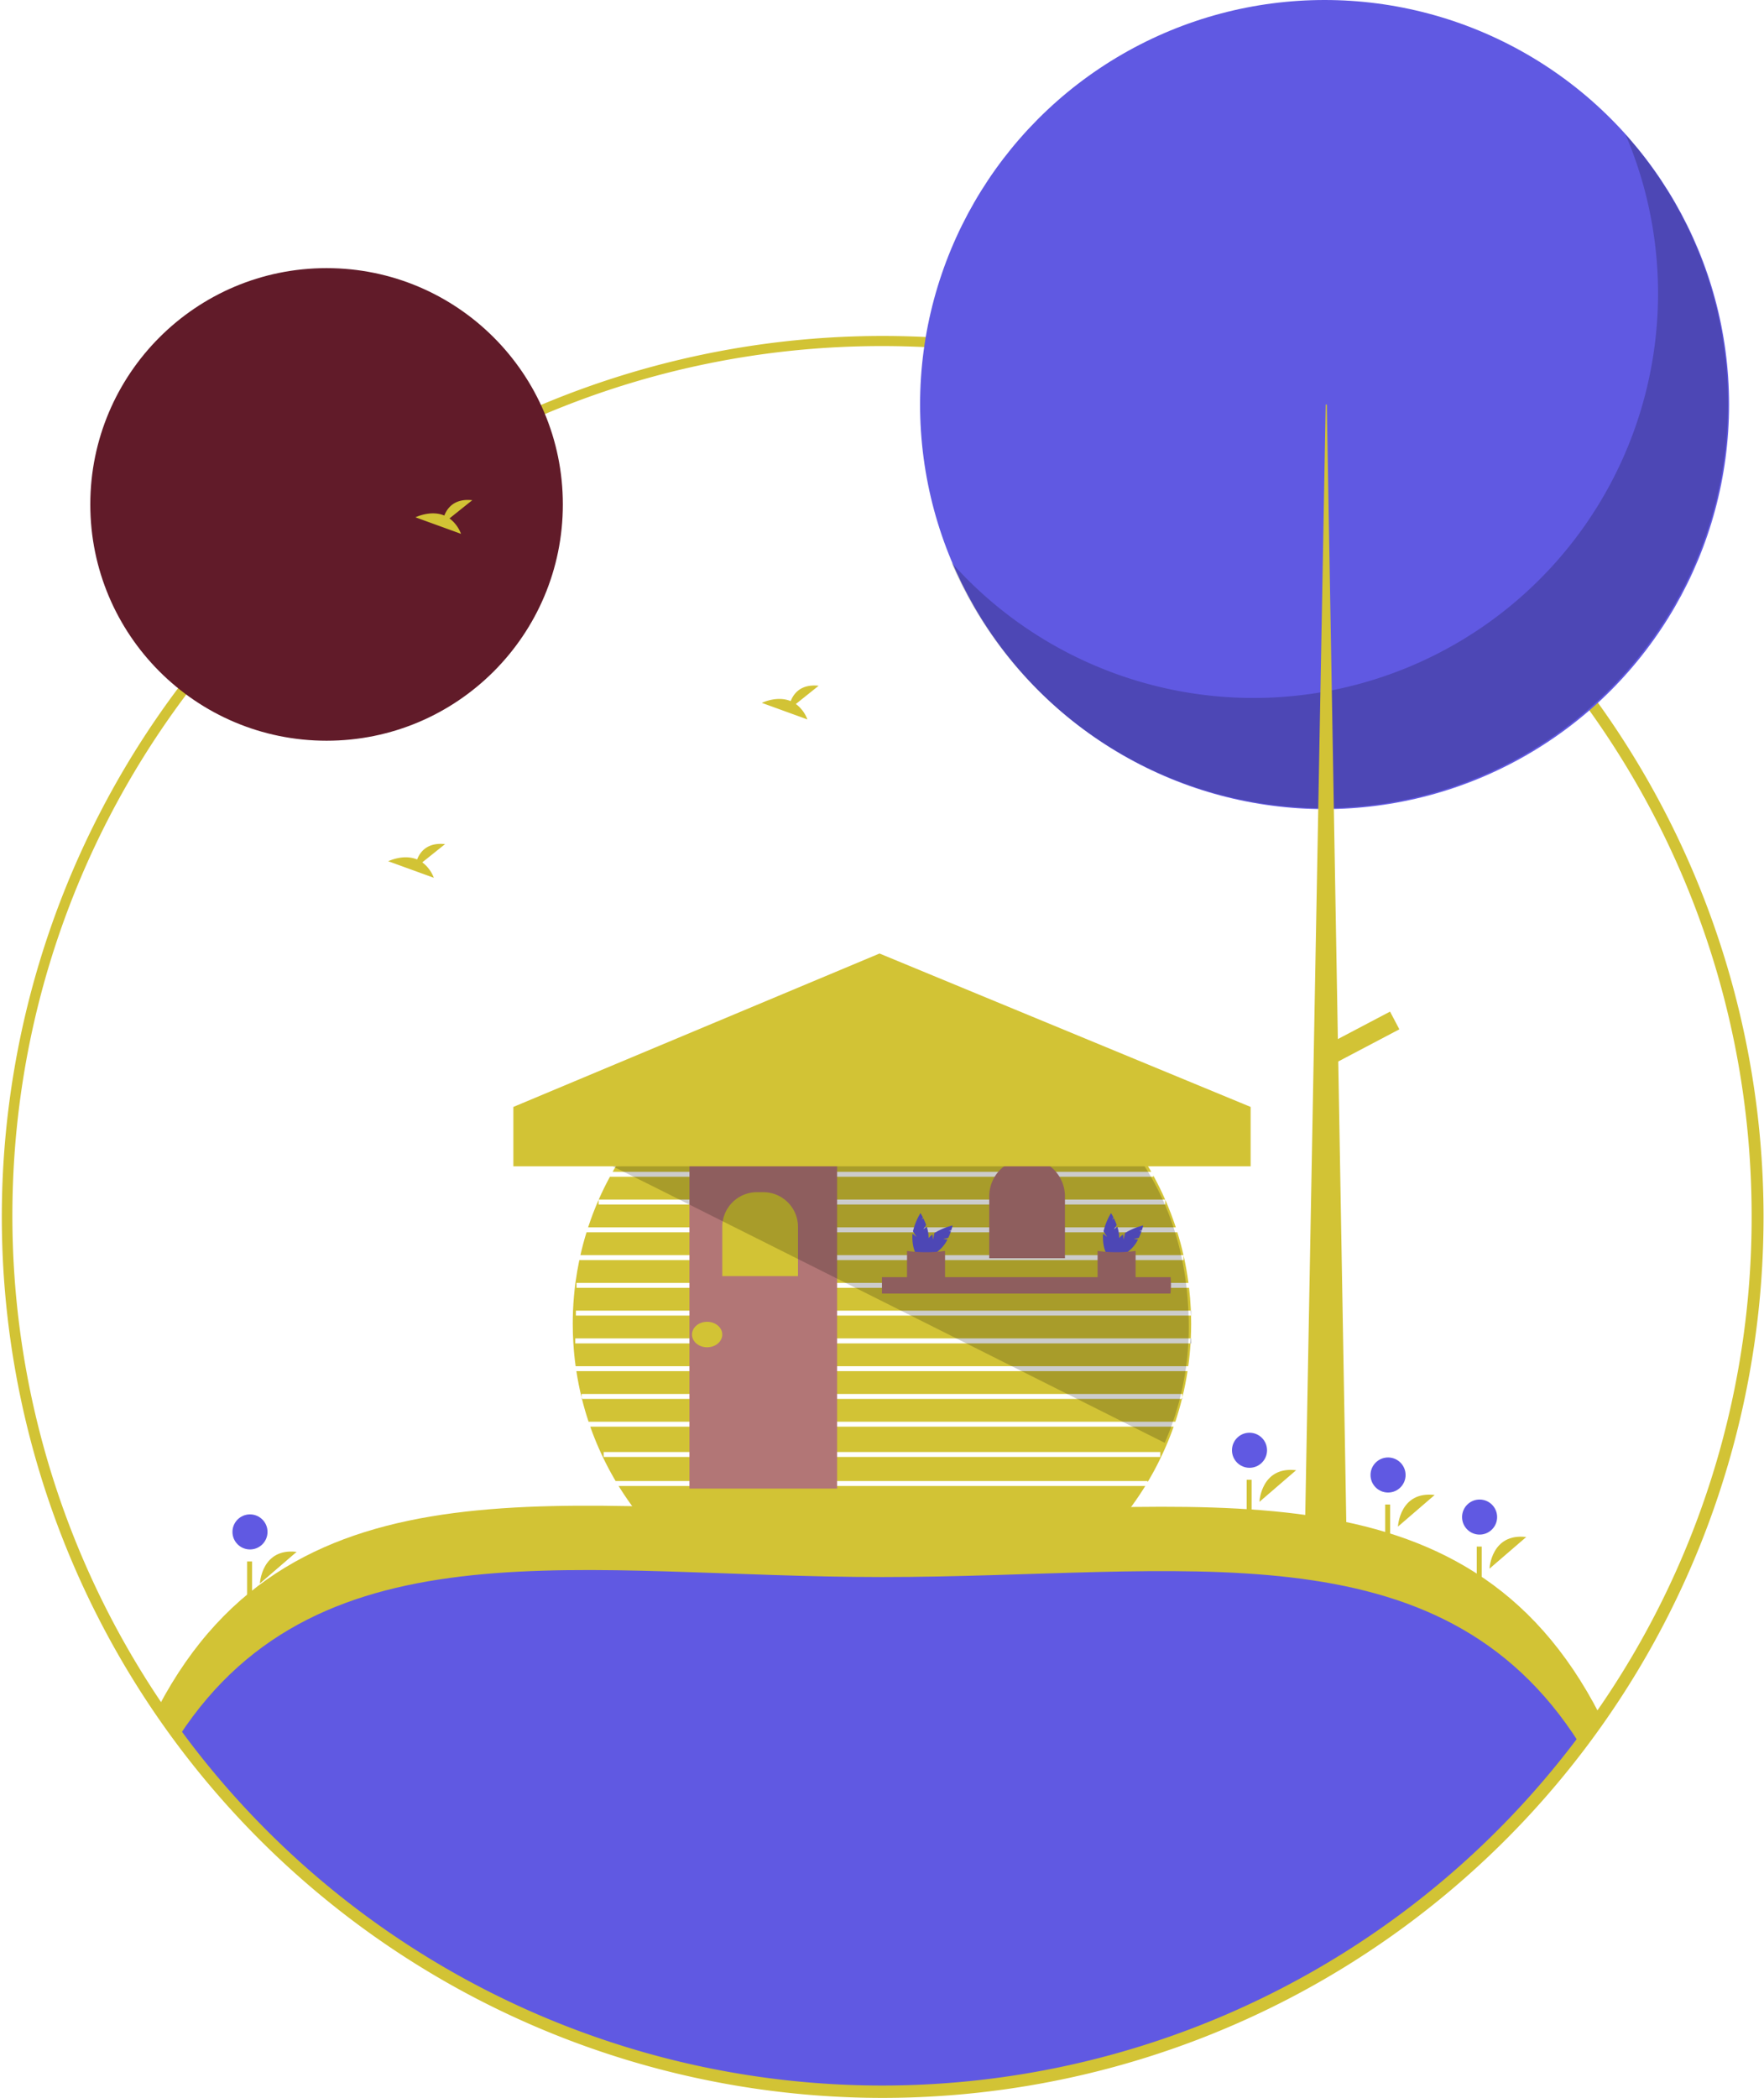 <svg xmlns="http://www.w3.org/2000/svg" data-name="Layer 1" viewBox="0 0 713 847.86" xmlns:xlink="http://www.w3.org/1999/xlink" width="100%" height="100%"><g><g><title></title></g><g><path d="M482.08,603.4a122.537,122.537,0,0,0,5.14,12.38v.01q2.355,4.92,5.12,9.59H707.36v.43q2.925-4.875,5.38-10.04a120.099,120.099,0,0,0,5.14-12.37Zm5.42,12.25v-2H712.49v2Zm16.76,26.54H695.7a125.032,125.032,0,0,0,10.71-14.81H493.55A125.041,125.041,0,0,0,504.26,642.191Z" transform="translate(-243.5 -26.82)" fill="rgba(210, 195, 53, 1)"></path></g><g><path d="M721.24,592.181c-.77,3.13-1.67,6.2-2.68,9.22H481.4c-1.01-3.02-1.91-6.09-2.68-9.22Z" transform="translate(-243.5 -26.82)" fill="rgba(210, 195, 53, 1)"></path></g><g><path d="M721.39,591.59v-1.41H478.57v1.41q-1.275-5.22-2.11-10.63H723.5Q722.675,586.361,721.39,591.59Z" transform="translate(-243.5 -26.82)" fill="rgba(210, 195, 53, 1)"></path></g><g><path d="M476.02,567.74v2H724.71c-.19,3.11-.49,6.18-.92,9.22H476.17c-.42-3.02-.73-6.08-.91-9.18-.18-2.62-.26-5.26-.26-7.93,0-1.8.04-3.59.11-5.37v-.02q.255-5.685.98-11.22v-.01q.63-4.635,1.57-9.16H721.9v-1.82q1.23,5.43,1.96,11.04H476.53v2H724.11q.495,4.185.7,8.44l.03.78H476.28v2H724.91c.04,1.11.05,2.22.05,3.34,0,1.98-.05,3.94-.14,5.89Z" transform="translate(-243.5 -26.82)" fill="rgba(210, 195, 53, 1)"></path></g><g><path d="M721.86,534.071H478.1q1.065-4.68,2.47-9.22H719.35v-.11C720.31,527.8,721.14,530.91,721.86,534.071Z" transform="translate(-243.5 -26.82)" fill="rgba(210, 195, 53, 1)"></path></g><g><path d="M718.75,522.85H481.21q1.86-5.7,4.25-11.14v1.91H714.5v-1.9Q716.885,517.15,718.75,522.85Z" transform="translate(-243.5 -26.82)" fill="rgba(210, 195, 53, 1)"></path></g><g><path d="M714.45,511.62H485.5q2.07-4.71,4.53-9.22H709.66v-.5Q712.27,506.641,714.45,511.62Z" transform="translate(-243.5 -26.82)" fill="rgba(210, 195, 53, 1)"></path></g><g><path d="M708.82,500.4H491.13a125.006,125.006,0,0,1,217.69,0Z" transform="translate(-243.5 -26.82)" fill="rgba(210, 195, 53, 1)"></path></g><g><path d="M478.57,591.59a5.653,5.653,0,0,0,.15.59h-.15Z" transform="translate(-243.5 -26.82)" opacity="0.5"></path></g><g><path d="M721.39,591.59v.59h-.15A5.666,5.666,0,0,0,721.39,591.59Z" transform="translate(-243.5 -26.82)" opacity="0.5"></path></g><g><path d="M724.96,567.74v2h-.25c.02-.25.04-.5.05-.75.02-.42.04-.83.06-1.25Z" transform="translate(-243.5 -26.82)" opacity="0.5"></path></g><g><path d="M724.96,556.51v2h-.05c-.01-.67-.04-1.33-.07-2Z" transform="translate(-243.5 -26.82)" opacity="0.5"></path></g><g><path d="M721.9,534.071v.18c-.01-.06-.03-.12-.04-.18Z" transform="translate(-243.5 -26.82)" opacity="0.5"></path></g><g><path d="M485.46,511.62h.04a.357.357,0,0,1-.04.09Z" transform="translate(-243.5 -26.82)" opacity="0.5"></path></g><g><path d="M714.5,511.62v.1a.935.935,0,0,0-.05-.1Z" transform="translate(-243.5 -26.82)" opacity="0.5"></path></g><g><rect x="254.71" y="462.358" width="203.539" height="2" opacity="0.5"></rect></g><g><rect x="263.127" y="451.135" width="187.214" height="2" opacity="0.5"></rect></g><g><rect x="274.605" y="439.912" width="163.749" height="2" opacity="0.5"></rect></g><g><rect x="530.603" y="455.637" width="136.203" height="2" transform="translate(-244.391 -25.65) rotate(-0.112)" opacity="0.5"></rect></g><g><rect x="278.674" y="469.361" width="59.684" height="132.248" fill="rgba(178, 118, 118, 1)"></rect></g><g><path d="M305.978,481.813h2.527a14.04,14.04,0,0,1,14.04,14.04v19.88a0,0,0,0,1,0,0H291.937a0,0,0,0,1,0,0V495.853A14.04,14.04,0,0,1,305.978,481.813Z" fill="rgba(210, 195, 53, 1)"></path></g><g><path d="M415.144,468.204h0a15.304,15.304,0,0,1,15.304,15.304v24.996a0,0,0,0,1,0,0H399.84a0,0,0,0,1,0,0v-24.996A15.304,15.304,0,0,1,415.144,468.204Z" fill="rgba(178, 118, 118, 1)"></path></g><g><path d="M716.798,546.036a31.95,31.95,0,0,1-.199,3.571H599.98V542.975H716.65Q716.795,544.498,716.798,546.036Z" transform="translate(-243.5 -26.82)" fill="rgba(178, 118, 118, 1)"></path></g><g><path d="M616.715,523.649l1.134-1.752a26.267,26.267,0,0,0-1.163-2.723l-.733.592.58-.897c-.553-1.089-.988-1.775-.988-1.775a25.173,25.173,0,0,0-3.033,7.376l1.455,2.248-1.61-1.301a10.627,10.627,0,0,0-.088,1.333c0,4.493,1.467,8.135,3.277,8.135s3.277-3.642,3.277-8.135a13.991,13.991,0,0,0-.75-4.198Z" transform="translate(-243.5 -26.82)" fill="rgba(96, 89, 226, 1)"></path></g><g><path d="M624.739,527.544l2.041-.437a26.267,26.267,0,0,0,1.103-2.748l-.937-.1,1.045-.224c.379-1.161.556-1.954.556-1.954a25.173,25.173,0,0,0-7.361,3.071l-.561,2.618-.219-2.059a10.628,10.628,0,0,0-1.005.88c-3.177,3.177-4.715,6.79-3.435,8.069s4.893-.258,8.069-3.435a13.991,13.991,0,0,0,2.438-3.498Z" transform="translate(-243.5 -26.82)" fill="rgba(96, 89, 226, 1)"></path></g><g><path d="M625.485,544.928c-4.732.303-9.887-.018-15.372,0V532.371a55.407,55.407,0,0,0,15.372,0Z" transform="translate(-243.5 -26.82)" fill="rgba(178, 118, 118, 1)"></path></g><g><path d="M693.744,523.649l1.134-1.752a26.267,26.267,0,0,0-1.163-2.723l-.733.592.58-.897c-.553-1.089-.988-1.775-.988-1.775a25.173,25.173,0,0,0-3.033,7.376l1.455,2.248-1.61-1.301a10.627,10.627,0,0,0-.088,1.333c0,4.493,1.467,8.135,3.277,8.135s3.277-3.642,3.277-8.135a13.991,13.991,0,0,0-.75-4.198Z" transform="translate(-243.5 -26.82)" fill="rgba(96, 89, 226, 1)"></path></g><g><path d="M701.768,527.544l2.041-.437a26.267,26.267,0,0,0,1.103-2.748l-.937-.1,1.045-.224c.379-1.161.556-1.954.556-1.954a25.173,25.173,0,0,0-7.361,3.071l-.561,2.618-.219-2.059a10.628,10.628,0,0,0-1.005.88c-3.177,3.177-4.715,6.79-3.435,8.069s4.893-.258,8.069-3.435a13.991,13.991,0,0,0,2.438-3.498Z" transform="translate(-243.5 -26.82)" fill="rgba(96, 89, 226, 1)"></path></g><g><path d="M702.513,544.928c-4.732.303-9.887-.018-15.372,0V532.371a55.407,55.407,0,0,0,15.372,0Z" transform="translate(-243.5 -26.82)" fill="rgba(178, 118, 118, 1)"></path></g><g><ellipse cx="285.816" cy="539.349" rx="6.121" ry="5.153" fill="rgba(210, 195, 53, 1)"></ellipse></g><g><path d="M890.19,720.98c-64.01,91.42-170.12,151.2-290.19,151.2-121.51,0-228.72-61.22-292.47-154.5,54.9-104.35,166.37-78.5,292.47-78.5C727.42,639.181,835.87,614.84,890.19,720.98Z" transform="translate(-243.5 -26.82)" fill="rgba(96, 89, 226, 1)"></path></g><g><path d="M600,664.181c121.207,0,225.245-22.015,281.858,67.196q4.273-5.614,8.332-11.396c-54.32-106.14-162.77-81.8-290.19-81.8-126.1,0-237.57-25.85-292.47,78.5q4.071,5.957,8.382,11.732C373.276,640.784,480.013,664.181,600,664.181Z" transform="translate(-243.5 -26.82)" fill="rgba(210, 195, 53, 1)"></path></g><g><path d="M600,874.68a356.041,356.041,0,1,1,167.295-41.605A356.627,356.627,0,0,1,600,874.68Zm0-710a353.5,353.5,0,1,0,165.885,665.746A356.518,356.518,0,0,0,889.781,720.689a354.039,354.039,0,0,0,35.937-340.105h0A353.211,353.211,0,0,0,600,164.68Z" transform="translate(-243.5 -26.82)" fill="rgba(210, 195, 53, 1)"></path></g><g><path d="M600,872.68a354.419,354.419,0,0,1-354.5-354.5C245.5,322.708,404.528,163.68,600,163.68c195.472,0,354.5,159.028,354.5,354.5a352.229,352.229,0,0,1-63.901,203.091h0A355.097,355.097,0,0,1,600,872.68Zm0-706c-193.818,0-351.5,157.682-351.5,351.5A351.527,351.527,0,0,0,888.142,719.55h0A349.248,349.248,0,0,0,951.5,518.18C951.5,324.362,793.817,166.68,600,166.68Z" transform="translate(-243.5 -26.82)" fill="rgba(210, 195, 53, 1)"></path></g><g><circle cx="132" cy="203.861" r="95.5" fill="rgba(97, 27, 41, 1)"></circle></g><g><circle cx="535.391" cy="163.5" r="163.5" fill="rgba(96, 89, 226, 1)"></circle></g><g><path d="M900.512,81.115A163.513,163.513,0,0,1,628.073,254.158,163.514,163.514,0,1,0,900.512,81.115Z" transform="translate(-243.5 -26.82)" opacity="0.2"></path></g><g><polygon points="535.84 163.5 536.289 163.5 544.374 627.049 527.306 627.049 535.84 163.5" fill="rgba(210, 195, 53, 1)"></polygon></g><g><rect x="789.671" y="431.078" width="8.085" height="30.544" transform="translate(575.411 -490.731) rotate(62.234)" fill="rgba(210, 195, 53, 1)"></rect></g><g><path d="M752.544,633.793s.691-14.47,14.847-12.788" transform="translate(-243.5 -26.82)" fill="rgba(210, 195, 53, 1)"></path></g><g><circle cx="505.044" cy="586.118" r="7.085" fill="rgba(96, 89, 226, 1)"></circle></g><g><rect x="503.891" y="598.049" width="2" height="14" fill="rgba(210, 195, 53, 1)"></rect></g><g><path d="M845.544,660.793s.691-14.47,14.847-12.788" transform="translate(-243.5 -26.82)" fill="rgba(210, 195, 53, 1)"></path></g><g><circle cx="598.044" cy="613.118" r="7.085" fill="rgba(96, 89, 226, 1)"></circle></g><g><rect x="596.891" y="625.049" width="2" height="14" fill="rgba(210, 195, 53, 1)"></rect></g><g><path d="M348.544,666.793s.691-14.47,14.847-12.788" transform="translate(-243.5 -26.82)" fill="rgba(210, 195, 53, 1)"></path></g><g><circle cx="101.044" cy="619.118" r="7.085" fill="rgba(96, 89, 226, 1)"></circle></g><g><rect x="99.891" y="631.049" width="2" height="14" fill="rgba(210, 195, 53, 1)"></rect></g><g><path d="M808.544,643.793s.691-14.47,14.847-12.788" transform="translate(-243.5 -26.82)" fill="rgba(210, 195, 53, 1)"></path></g><g><circle cx="561.044" cy="596.118" r="7.085" fill="rgba(96, 89, 226, 1)"></circle></g><g><rect x="559.891" y="608.049" width="2" height="14" fill="rgba(210, 195, 53, 1)"></rect></g><g><path d="M425.185,236.335l9.206-7.363c-7.151-.789-10.09,3.111-11.292,6.198-5.587-2.32-11.669.72-11.669.72l18.419,6.687A13.938,13.938,0,0,0,425.185,236.335Z" transform="translate(-243.5 -26.82)" fill="rgba(210, 195, 53, 1)"></path></g><g><path d="M565.185,311.335l9.206-7.363c-7.151-.789-10.09,3.111-11.292,6.198-5.587-2.32-11.669.72-11.669.72l18.419,6.687A13.938,13.938,0,0,0,565.185,311.335Z" transform="translate(-243.5 -26.82)" fill="rgba(210, 195, 53, 1)"></path></g><g><path d="M414.185,375.335l9.206-7.363c-7.151-.789-10.09,3.111-11.292,6.198-5.587-2.32-11.669.72-11.669.72l18.419,6.687A13.938,13.938,0,0,0,414.185,375.335Z" transform="translate(-243.5 -26.82)" fill="rgba(210, 195, 53, 1)"></path></g><g><path d="M724,563.181a116.421,116.421,0,0,1-9.73,46.75L506.9,506.01l-15.77-7.83,21.37-1.17,185.21-10.12C715.34,507.37,724,534.03,724,563.181Z" transform="translate(-243.5 -26.82)" opacity="0.2"></path></g><g><polygon points="505.5 471.361 207.5 471.361 207.5 447.361 355.5 385.361 505.5 447.361 505.5 471.361" fill="rgba(210, 195, 53, 1)"></polygon></g></g></svg>